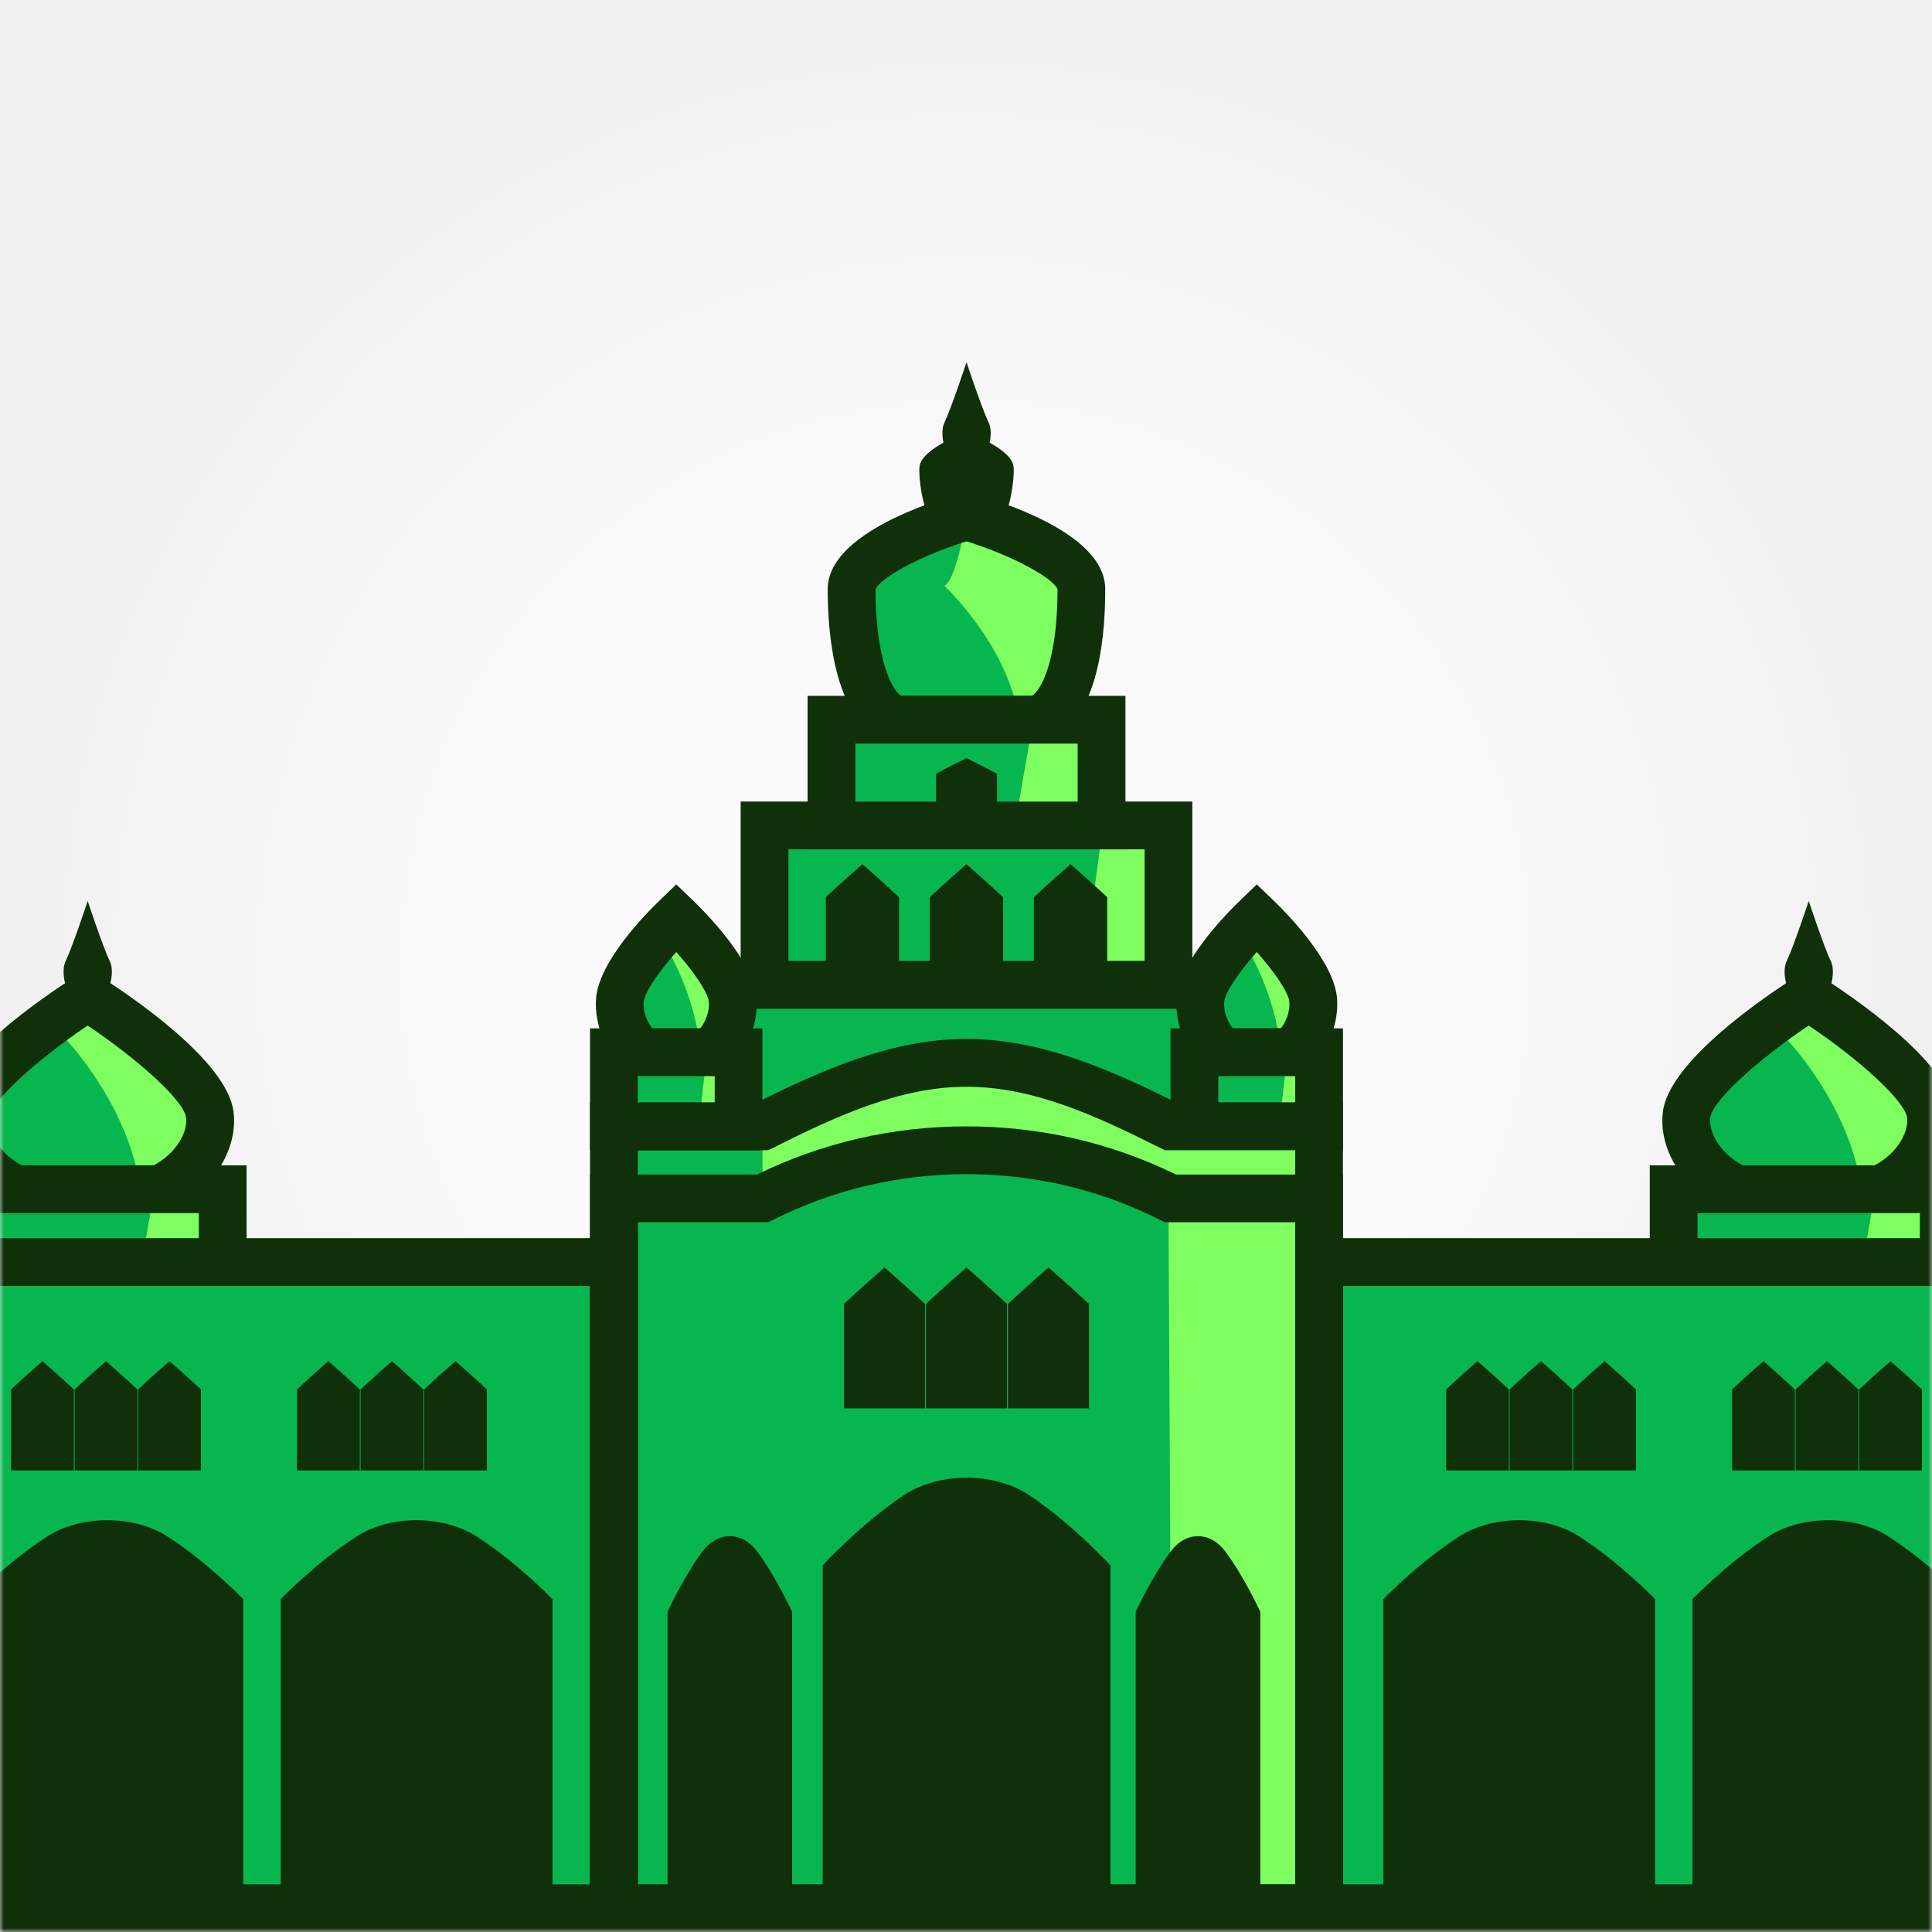<svg width="256" height="256" viewBox="0 0 256 256" fill="none" xmlns="http://www.w3.org/2000/svg">
<rect x="0" y="0" width="256" height="256" fill="#808080" stroke="none"/>
<rect width="256" height="256" fill="url(#paint0_radial_278_2138)"/>
<mask id="mask0_278_2138" style="mask-type:luminance" maskUnits="userSpaceOnUse" x="0" y="0" width="256" height="256">
<path d="M256 0H0V256H256V0Z" fill="white"/>
</mask>
<g mask="url(#mask0_278_2138)">
<path d="M154.826 109.381H101.307V130.514H154.826V109.381Z" fill="#08B64F"/>
<path d="M143.295 130.506H154.826V109.381H146.158L143.295 130.506Z" fill="#7EFF5F"/>
<path d="M157.99 133.669H98.143V106.21H157.99V133.669ZM104.47 127.342H151.663V112.537H104.47V127.342Z" fill="#10300A"/>
<path d="M119.133 131.407V118.88C119.133 118.88 116.871 116.776 114.277 114.514C111.596 116.823 109.421 118.88 109.421 118.88V131.407H119.125H119.133Z" fill="#10300A"/>
<path d="M132.918 131.407V118.88C132.918 118.88 130.656 116.776 128.062 114.514C125.381 116.823 123.206 118.88 123.206 118.88V131.407H132.911H132.918Z" fill="#10300A"/>
<path d="M146.711 131.407V118.88C146.711 118.88 144.449 116.776 141.855 114.514C139.174 116.823 136.999 118.88 136.999 118.88V131.407H146.704H146.711Z" fill="#10300A"/>
<path d="M161.833 130.506H94.307V149.242H161.833V130.506Z" fill="#08B64F"/>
<path d="M164.997 152.413H91.144V127.35H164.997V152.413ZM97.471 146.086H158.67V133.677H97.471V146.086Z" fill="#10300A"/>
<path d="M174.788 149.25V252.857H81.344V149.25H101.037C109.168 145.169 118.342 140.827 128.07 140.827C137.798 140.827 146.972 145.169 155.103 149.25H174.796H174.788Z" fill="#08B64F"/>
<path d="M255.847 147.7C255.103 141.887 239.673 132.111 239.665 132.103C239.665 132.103 224.227 141.879 223.483 147.7C223.009 151.417 225.896 155.672 230.214 157.578H249.108C253.426 155.672 256.313 151.417 255.839 147.7H255.847Z" fill="#08B64F"/>
<path d="M255.846 147.7C255.103 141.887 239.672 132.111 239.665 132.103C239.665 132.103 238.47 136.461 236.738 137.687C236.738 137.687 245.043 146.268 246.672 157.578H249.108C253.426 155.672 256.313 151.417 255.838 147.7H255.846Z" fill="#7EFF5F"/>
<path d="M249.772 160.742H229.549L228.94 160.473C223.301 157.989 219.687 152.445 220.343 147.296C221.205 140.558 234.049 131.922 237.964 129.438L239.665 128.363L241.365 129.446C245.28 131.937 258.124 140.59 258.986 147.304C259.643 152.453 256.028 157.989 250.389 160.481L249.78 160.75L249.772 160.742ZM230.933 154.414H248.388C251.37 152.856 252.944 150.001 252.699 148.103C252.422 145.944 246.617 140.558 239.657 135.892C233.314 140.155 226.916 145.738 226.615 148.103C226.37 150.009 227.952 152.864 230.925 154.414H230.933Z" fill="#10300A"/>
<path d="M257.563 157.578H221.775V171.592H257.563V157.578Z" fill="#08B64F"/>
<path d="M257.555 171.592H246.079L248.523 157.578H257.555V171.592Z" fill="#7EFF5F"/>
<path d="M260.718 174.756H218.603V154.414H260.718V174.756ZM224.93 168.429H254.391V160.741H224.93V168.429Z" fill="#10300A"/>
<path d="M143.295 78.062C142.551 72.881 128.07 68.437 128.07 68.429C128.07 68.429 113.589 72.881 112.845 78.062C112.371 81.368 114.309 93.666 118.627 95.359H137.521C141.839 93.658 143.777 81.368 143.303 78.062H143.295Z" fill="#08B64F"/>
<path d="M134.294 61.801C133.994 59.365 128.07 57.269 128.07 57.269C128.07 57.269 122.146 59.365 121.846 61.801C121.648 63.359 122.439 69.148 124.211 69.947H131.938C133.701 69.148 134.492 63.359 134.302 61.801H134.294Z" fill="#10300A"/>
<path d="M143.295 78.062C142.551 72.881 128.07 68.437 128.07 68.429C128.07 68.429 126.876 76.551 125.144 77.643C125.144 77.643 133.448 85.29 135.077 95.359H137.513C141.832 93.658 143.769 81.368 143.295 78.062Z" fill="#7EFF5F"/>
<path d="M138.114 98.522H118.026L117.464 98.301C110.686 95.635 109.674 84.476 109.674 78.054C109.674 71.632 120.414 67.385 126.971 65.447L128.062 64.965L129.154 65.447C135.71 67.385 146.45 71.561 146.45 78.054C146.45 85.892 145.098 95.77 138.66 98.301L138.099 98.522H138.114ZM119.386 92.195H136.754C138.447 90.985 140.123 86.287 140.131 78.109C139.68 76.709 134.437 73.72 128.07 71.727C121.704 73.72 116.46 76.709 116.009 78.109C116.009 85.939 117.654 90.937 119.386 92.195Z" fill="#10300A"/>
<path d="M145.96 95.367H110.172V109.381H145.96V95.367Z" fill="#08B64F"/>
<path d="M145.96 109.381H134.484L136.928 95.367H145.96V109.381Z" fill="#7EFF5F"/>
<path d="M149.124 112.545H107.009V92.203H149.124V112.545ZM113.336 106.217H142.797V98.53H113.336V106.217Z" fill="#10300A"/>
<path d="M173.997 132.507C173.657 128.434 166.523 121.584 166.523 121.584C166.523 121.584 159.397 128.434 159.049 132.507C158.828 135.109 160.164 138.09 162.158 139.427H170.881C172.874 138.09 174.211 135.109 173.989 132.507H173.997Z" fill="#08B64F"/>
<path d="M173.997 132.507C173.657 128.434 166.523 121.584 166.523 121.584C166.523 121.584 165.97 124.637 165.171 125.499C165.171 125.499 169.007 131.51 169.758 139.435H170.881C172.874 138.098 174.211 135.117 173.989 132.515L173.997 132.507Z" fill="#7EFF5F"/>
<path d="M171.854 142.59H161.208L160.41 142.053C157.483 140.099 155.593 135.971 155.909 132.238C156.321 127.366 162.466 121.102 164.34 119.299L166.531 117.187L168.73 119.299C170.604 121.102 176.749 127.374 177.161 132.238C177.477 135.971 175.579 140.099 172.661 142.053L171.862 142.59H171.854ZM163.352 136.263H169.703C170.399 135.433 170.952 134.041 170.849 132.768C170.739 131.463 168.785 128.687 166.531 126.148C164.269 128.687 162.324 131.463 162.213 132.768C162.11 134.033 162.664 135.425 163.36 136.263H163.352Z" fill="#10300A"/>
<path d="M174.788 139.427H158.266V149.25H174.788V139.427Z" fill="#08B64F"/>
<path d="M174.788 149.25H169.489L170.62 139.427H174.788V149.25Z" fill="#7EFF5F"/>
<path d="M177.952 152.413H155.103V136.263H177.952V152.413ZM161.43 146.086H171.624V142.591H161.43V146.086Z" fill="#10300A"/>
<path d="M97.083 132.507C96.743 128.434 89.609 121.584 89.609 121.584C89.609 121.584 82.483 128.434 82.135 132.507C81.914 135.109 83.25 138.09 85.243 139.427H93.967C95.96 138.09 97.297 135.109 97.075 132.507H97.083Z" fill="#08B64F"/>
<path d="M97.083 132.507C96.743 128.434 89.609 121.584 89.609 121.584C89.609 121.584 89.056 124.637 88.257 125.499C88.257 125.499 92.093 131.51 92.844 139.435H93.967C95.96 138.098 97.297 135.117 97.075 132.515L97.083 132.507Z" fill="#7EFF5F"/>
<path d="M94.932 142.59H84.287L83.488 142.053C80.561 140.099 78.671 135.971 78.988 132.238C79.399 127.366 85.544 121.102 87.418 119.299L89.609 117.187L91.808 119.299C93.682 121.102 99.828 127.374 100.239 132.238C100.555 135.971 98.657 140.099 95.739 142.053L94.94 142.59H94.932ZM86.43 136.263H92.781C93.477 135.433 94.03 134.041 93.927 132.768C93.817 131.463 91.863 128.687 89.609 126.148C87.347 128.687 85.402 131.463 85.291 132.768C85.188 134.033 85.742 135.425 86.438 136.263H86.43Z" fill="#10300A"/>
<path d="M97.866 139.427H81.344V149.25H97.866V139.427Z" fill="#08B64F"/>
<path d="M97.874 149.25H92.567L93.698 139.427H97.874V149.25Z" fill="#7EFF5F"/>
<path d="M101.029 152.413H78.181V136.263H101.029V152.413ZM84.508 146.086H94.702V142.591H84.508V146.086Z" fill="#10300A"/>
<path d="M309.39 167.235H174.788V252.856H309.39V167.235Z" fill="#08B64F"/>
<path d="M312.553 256.012H171.625V164.063H312.553V256.012ZM177.952 249.685H306.226V170.39H177.952V249.685Z" fill="#10300A"/>
<path d="M216.776 194.837V184.104C216.776 184.104 214.839 182.301 212.616 180.364C210.315 182.341 208.456 184.104 208.456 184.104V194.837H216.776Z" fill="#10300A"/>
<path d="M208.354 194.837V184.104C208.354 184.104 206.416 182.301 204.194 180.364C201.892 182.341 200.033 184.104 200.033 184.104V194.837H208.354Z" fill="#10300A"/>
<path d="M199.938 194.837V184.104C199.938 184.104 198.001 182.301 195.778 180.364C193.477 182.341 191.618 184.104 191.618 184.104V194.837H199.938Z" fill="#10300A"/>
<path d="M144.299 186.619V172.771C144.299 172.771 141.8 170.446 138.929 167.946C135.963 170.501 133.559 172.771 133.559 172.771V186.619H144.291H144.299Z" fill="#10300A"/>
<path d="M133.432 186.619V172.771C133.432 172.771 130.933 170.446 128.062 167.946C125.096 170.501 122.692 172.771 122.692 172.771V186.619H133.425H133.432Z" fill="#10300A"/>
<path d="M122.573 186.619V172.771C122.573 172.771 120.074 170.446 117.203 167.946C114.237 170.501 111.833 172.771 111.833 172.771V186.619H122.565H122.573Z" fill="#10300A"/>
<path d="M254.668 194.837V184.104C254.668 184.104 252.73 182.301 250.508 180.364C248.206 182.341 246.348 184.104 246.348 184.104V194.837H254.668Z" fill="#10300A"/>
<path d="M246.245 194.837V184.104C246.245 184.104 244.307 182.301 242.085 180.364C239.783 182.341 237.925 184.104 237.925 184.104V194.837H246.245Z" fill="#10300A"/>
<path d="M237.83 194.837V184.104C237.83 184.104 235.892 182.301 233.67 180.364C231.368 182.341 229.51 184.104 229.51 184.104V194.837H237.83Z" fill="#10300A"/>
<path d="M242.267 252.579H260.275V211.888C260.275 211.888 255.554 206.993 250.168 203.552C245.755 200.729 238.787 200.729 234.374 203.552C228.988 206.993 224.266 211.888 224.266 211.888V252.579H242.275H242.267Z" fill="#10300A"/>
<path d="M201.299 252.579H219.307V211.888C219.307 211.888 214.586 206.993 209.2 203.552C204.787 200.729 197.819 200.729 193.406 203.552C188.02 206.993 183.298 211.888 183.298 211.888V252.579H201.307H201.299Z" fill="#10300A"/>
<path d="M128.07 252.58H147.138V207.412C147.138 207.412 142.132 201.978 136.438 198.15C131.763 195.019 124.384 195.019 119.71 198.15C114.008 201.97 109.01 207.412 109.01 207.412V252.58H128.078H128.07Z" fill="#10300A"/>
<path d="M96.703 252.572H104.96V213.573C104.96 213.573 102.793 208.875 100.326 205.577C98.301 202.872 95.106 202.872 93.081 205.577C90.614 208.875 88.447 213.573 88.447 213.573V252.572H96.703Z" fill="#10300A"/>
<path d="M130.997 55.988C130.032 53.94 128.07 48 128.07 48C128.07 48 126.109 53.94 125.144 55.988C124.179 58.036 126.109 61.73 126.109 61.73H130.04C130.04 61.73 131.969 58.029 131.004 55.988H130.997Z" fill="#10300A"/>
<path d="M242.591 127.374C241.626 125.325 239.665 119.386 239.665 119.386C239.665 119.386 237.703 125.325 236.738 127.374C235.774 129.422 237.703 133.116 237.703 133.116H241.634C241.634 133.116 243.564 129.414 242.599 127.374H242.591Z" fill="#10300A"/>
<path d="M27.801 147.7C27.058 141.887 11.627 132.111 11.62 132.103C11.62 132.103 -3.819 141.879 -4.562 147.7C-5.037 151.417 -2.15 155.672 2.168 157.578H21.063C25.381 155.672 28.268 151.417 27.793 147.7H27.801Z" fill="#08B64F"/>
<path d="M27.801 147.7C27.058 141.887 11.627 132.111 11.619 132.103C11.619 132.103 10.425 136.461 8.693 137.687C8.693 137.687 16.997 146.268 18.627 157.578H21.063C25.381 155.672 28.268 151.417 27.793 147.7H27.801Z" fill="#7EFF5F"/>
<path d="M21.735 160.741H1.512L0.903 160.473C-4.736 157.989 -8.351 152.445 -7.694 147.296C-6.84 140.574 6.004 131.929 9.919 129.438L11.619 128.354L13.32 129.43C17.235 131.913 30.079 140.55 30.941 147.288C31.597 152.437 27.983 157.973 22.344 160.465L21.735 160.734V160.741ZM2.896 154.414H20.351C23.332 152.856 24.906 150.001 24.661 148.103C24.36 145.73 17.962 140.155 11.619 135.892C4.659 140.558 -1.146 145.952 -1.423 148.103C-1.668 150.009 -0.086 152.864 2.888 154.414H2.896Z" fill="#10300A"/>
<path d="M29.517 157.578H-6.271V171.592H29.517V157.578Z" fill="#08B64F"/>
<path d="M29.509 171.592H18.034L20.477 157.578H29.509V171.592Z" fill="#7EFF5F"/>
<path d="M32.673 174.756H-9.442V154.414H32.673V174.756ZM-3.115 168.429H26.346V160.741H-3.115V168.429Z" fill="#10300A"/>
<path d="M81.344 167.235H-53.257V252.856H81.344V167.235Z" fill="#08B64F"/>
<path d="M84.508 256.012H-56.421V164.063H84.508V256.012ZM-50.094 249.685H78.181V170.39H-50.094V249.685Z" fill="#10300A"/>
<path d="M26.623 194.837V184.104C26.623 184.104 24.685 182.301 22.463 180.364C20.161 182.341 18.302 184.104 18.302 184.104V194.837H26.623Z" fill="#10300A"/>
<path d="M18.207 194.837V184.104C18.207 184.104 16.27 182.301 14.047 180.364C11.746 182.341 9.887 184.104 9.887 184.104V194.837H18.207Z" fill="#10300A"/>
<path d="M9.785 194.837V184.104C9.785 184.104 7.847 182.301 5.624 180.364C3.323 182.341 1.464 184.104 1.464 184.104V194.837H9.785Z" fill="#10300A"/>
<path d="M64.514 194.837V184.104C64.514 184.104 62.577 182.301 60.354 180.364C58.053 182.341 56.194 184.104 56.194 184.104V194.837H64.514Z" fill="#10300A"/>
<path d="M56.099 194.837V184.104C56.099 184.104 54.161 182.301 51.939 180.364C49.637 182.341 47.779 184.104 47.779 184.104V194.837H56.099Z" fill="#10300A"/>
<path d="M47.676 194.837V184.104C47.676 184.104 45.739 182.301 43.516 180.364C41.215 182.341 39.356 184.104 39.356 184.104V194.837H47.676Z" fill="#10300A"/>
<path d="M55.198 252.579H73.206V211.888C73.206 211.888 68.485 206.993 63.099 203.552C58.685 200.729 51.718 200.729 47.305 203.552C41.919 206.993 37.197 211.888 37.197 211.888V252.579H55.206H55.198Z" fill="#10300A"/>
<path d="M14.221 252.579H32.23V211.888C32.23 211.888 27.508 206.993 22.122 203.552C17.709 200.729 10.741 200.729 6.328 203.552C0.942 206.993 -3.779 211.888 -3.779 211.888V252.579H14.229H14.221Z" fill="#10300A"/>
<path d="M14.546 127.374C13.581 125.325 11.62 119.386 11.62 119.386C11.62 119.386 9.658 125.325 8.693 127.374C7.728 129.422 9.658 133.116 9.658 133.116H13.589C13.589 133.116 15.519 129.414 14.554 127.374H14.546Z" fill="#10300A"/>
<path d="M132.104 108.44V102.516C132.104 102.516 130.221 101.52 128.07 100.452C125.84 101.543 124.037 102.516 124.037 102.516V108.44H132.112H132.104Z" fill="#10300A"/>
<path d="M127.097 152.413C138.463 152.413 154.826 159.943 154.826 159.943L155.324 252.857H174.796V149.25H155.103C146.973 145.169 137.798 140.827 128.07 140.827C118.342 140.827 109.168 145.169 101.038 149.25V158.796C101.038 158.796 115.732 152.413 127.097 152.413Z" fill="#7EFF5F"/>
<path d="M177.951 256.02H78.181V146.086H100.286C108.923 141.776 118.168 137.663 128.062 137.663C137.956 137.663 147.21 141.776 155.838 146.086H177.944V256.02H177.951ZM84.508 249.693H171.624V152.413H154.351L153.679 152.081C145.193 147.818 136.841 143.998 128.07 143.998C119.299 143.998 110.947 147.826 102.461 152.081L101.789 152.413H84.516V249.693H84.508Z" fill="#10300A"/>
<path d="M177.951 256.02H78.181V155.632H100.294C108.978 151.401 118.318 149.25 128.062 149.25C137.806 149.25 147.146 151.393 155.83 155.632H177.944V256.02H177.951ZM84.508 249.693H171.624V161.959H154.351L153.679 161.627C145.691 157.617 137.07 155.585 128.07 155.585C119.07 155.585 110.449 157.617 102.461 161.627L101.789 161.959H84.516V249.693H84.508Z" fill="#10300A"/>
<path d="M158.741 252.572H166.998V213.573C166.998 213.573 164.831 208.875 162.363 205.577C160.339 202.872 157.143 202.872 155.119 205.577C152.651 208.875 150.484 213.573 150.484 213.573V252.572H158.741Z" fill="#10300A"/>
</g>
<defs>
<radialGradient id="paint0_radial_278_2138" cx="0" cy="0" r="1" gradientUnits="userSpaceOnUse" gradientTransform="translate(128 128) rotate(90) scale(128)">
<stop offset="0.51" stop-color="#FAFAFA"/>
<stop offset="1" stop-color="#F0F0F0"/>
</radialGradient>
</defs>
</svg>
